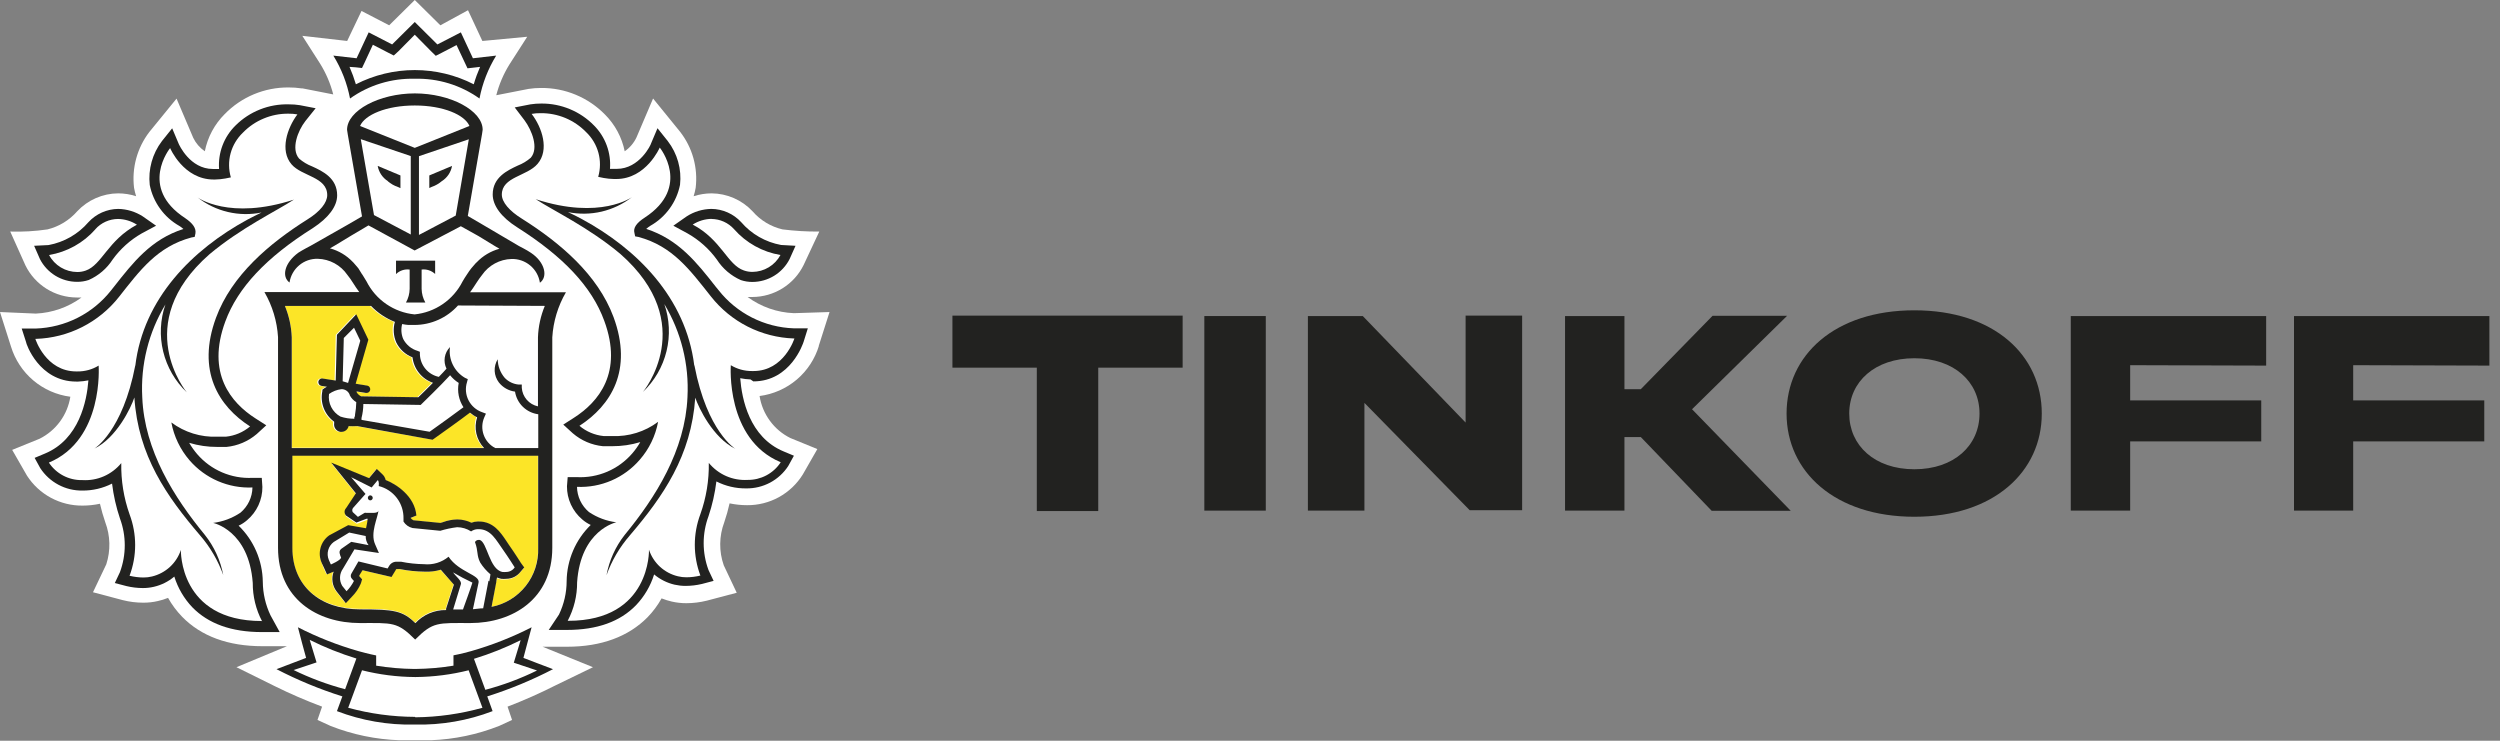 <svg width="108" height="32" viewBox="0 0 108 32" fill="none" xmlns="http://www.w3.org/2000/svg">
    <rect x="0" y="0" width="108" height="32" fill="#808080" stroke="none"/>
    <g clip-path="url(#clip0)">
        <path d="M44.79 15.883H41.145V13.635H51.09V15.883H47.444V22.077H44.79V15.883Z" fill="#222220"/>
        <path d="M52.027 22.059V13.653H54.682V22.059H52.027Z" fill="#222220"/>
        <path d="M63.314 18.254V13.635H65.756V22.041H63.491L58.943 17.405V22.059H56.501V13.653H58.872L63.314 18.254Z" fill="#222220"/>
        <path d="M70.176 22.059H67.61V13.653H70.176V16.812H70.884L73.981 13.644H77.202L73.096 17.679L77.361 22.068H73.946L70.884 18.882H70.176V22.059Z" fill="#222220"/>
        <path d="M88.205 17.865C88.205 20.378 86.134 22.324 82.701 22.324C79.268 22.324 77.18 20.378 77.18 17.865C77.18 15.352 79.25 13.405 82.701 13.405C86.152 13.405 88.205 15.352 88.205 17.865ZM85.515 17.865C85.515 16.485 84.4 15.476 82.701 15.476C81.002 15.476 79.887 16.485 79.887 17.865C79.887 19.245 80.984 20.272 82.701 20.272C84.418 20.272 85.515 19.245 85.515 17.865Z" fill="#222220"/>
        <path d="M92.023 15.776V17.298H97.686V19.068H92.023V22.059H89.457V13.653H97.898V15.794L92.023 15.776Z" fill="#222220"/>
        <path d="M101.658 15.776V17.298H107.321V19.068H101.658V22.059H99.101V13.653H107.542V15.794L101.658 15.776Z" fill="#222220"/>
        <path d="M35.362 14.967L35.836 13.48L34.296 13.529C33.575 13.501 32.879 13.257 32.296 12.83C32.367 12.83 32.434 12.83 32.504 12.83C32.965 12.828 33.416 12.698 33.807 12.454C34.197 12.211 34.513 11.863 34.716 11.45L35.393 10.003C34.862 10.008 34.332 9.976 33.805 9.91C33.301 9.792 32.848 9.518 32.509 9.127C32.282 8.885 32.008 8.691 31.703 8.558C31.399 8.425 31.071 8.355 30.739 8.353C30.476 8.354 30.215 8.396 29.965 8.477C30.002 8.358 30.032 8.237 30.053 8.114C30.157 7.25 29.916 6.38 29.381 5.694L28.213 4.256L27.496 5.937C27.382 6.178 27.207 6.384 26.987 6.535C26.866 5.935 26.57 5.384 26.138 4.951C25.779 4.583 25.349 4.292 24.875 4.094C24.401 3.896 23.891 3.796 23.377 3.8C23.197 3.799 23.016 3.813 22.837 3.84L21.439 4.114C21.56 3.646 21.751 3.199 22.006 2.787L22.776 1.588L20.838 1.77L20.218 0.442L19.024 1.093L17.918 0L16.812 1.093L15.617 0.473L14.998 1.77L13.06 1.548L13.83 2.752C14.085 3.163 14.276 3.61 14.396 4.079L13.069 3.818H13.025C12.84 3.79 12.654 3.777 12.467 3.778C11.953 3.774 11.444 3.874 10.97 4.071C10.495 4.269 10.066 4.561 9.707 4.929C9.268 5.367 8.969 5.926 8.848 6.535C8.634 6.388 8.461 6.189 8.348 5.955L7.627 4.26L6.45 5.703C5.925 6.39 5.688 7.255 5.791 8.114C5.813 8.237 5.843 8.358 5.88 8.477C5.63 8.395 5.368 8.354 5.105 8.353C4.773 8.355 4.445 8.425 4.141 8.558C3.837 8.691 3.563 8.885 3.336 9.127C2.998 9.513 2.551 9.787 2.053 9.91C1.52 9.989 0.981 10.02 0.442 10.003L1.102 11.472C1.306 11.884 1.621 12.232 2.012 12.476C2.402 12.72 2.853 12.85 3.314 12.852C3.384 12.852 3.451 12.852 3.522 12.852C2.946 13.273 2.26 13.514 1.548 13.547L0 13.48L0.473 14.967C0.647 15.538 0.981 16.046 1.436 16.432C1.891 16.817 2.448 17.063 3.039 17.139C2.978 17.525 2.826 17.891 2.595 18.207C2.364 18.522 2.062 18.778 1.712 18.953L0.526 19.435L1.164 20.546C1.422 20.947 1.777 21.277 2.198 21.504C2.618 21.73 3.088 21.847 3.566 21.842C3.819 21.842 4.071 21.815 4.318 21.762C4.381 22.033 4.458 22.3 4.548 22.563C4.768 23.145 4.783 23.785 4.592 24.377L4.017 25.585L5.305 25.926C5.594 25.999 5.891 26.036 6.189 26.036C6.401 26.037 6.612 26.014 6.818 25.965C6.969 25.932 7.117 25.886 7.26 25.828C7.426 26.125 7.63 26.398 7.866 26.642C8.689 27.487 9.857 27.916 11.339 27.916H12.396L10.215 28.823L11.87 29.642C12.536 29.971 13.218 30.267 13.914 30.527L13.715 31.102L14.286 31.363C15.233 31.735 16.237 31.943 17.254 31.978C17.254 31.978 17.697 31.978 17.936 31.978C18.174 31.978 18.613 31.978 18.613 31.978C19.626 31.94 20.625 31.731 21.568 31.358L22.121 31.102L21.926 30.527C22.63 30.257 23.32 29.951 23.992 29.611L25.616 28.823L23.439 27.939H24.501C25.983 27.939 27.155 27.496 27.974 26.665C28.211 26.421 28.415 26.147 28.58 25.85C28.724 25.907 28.872 25.953 29.023 25.988C29.229 26.035 29.439 26.059 29.651 26.058C29.949 26.058 30.246 26.02 30.536 25.948L31.827 25.607L31.266 24.421C31.055 23.819 31.063 23.161 31.288 22.563C31.381 22.293 31.456 22.019 31.518 21.745C31.767 21.797 32.02 21.824 32.274 21.824C32.756 21.828 33.23 21.708 33.651 21.476C34.073 21.243 34.428 20.906 34.681 20.497L35.309 19.4L34.141 18.922C33.791 18.748 33.488 18.492 33.258 18.176C33.027 17.861 32.874 17.495 32.814 17.108C33.406 17.031 33.963 16.785 34.419 16.399C34.874 16.013 35.208 15.503 35.38 14.932L35.362 14.967Z" fill="white"/>
        <path d="M17.918 4.557C16.684 4.557 15.755 4.964 15.556 5.441L17.918 6.375L20.281 5.441C20.082 4.964 19.152 4.557 17.918 4.557Z" fill="white"/>
        <path d="M17.944 29.253H17.896C17.127 29.246 16.362 29.148 15.617 28.96L15.042 30.575C15.986 30.839 16.96 30.977 17.94 30.987C18.92 30.977 19.894 30.839 20.838 30.575L20.218 28.96C19.473 29.148 18.708 29.246 17.94 29.253" fill="white"/>
        <path d="M22.467 27.646C21.817 27.97 21.143 28.239 20.449 28.452L20.936 29.779C21.708 29.575 22.458 29.295 23.174 28.943L22.17 28.607L22.467 27.646Z" fill="white"/>
        <path d="M13.37 27.646L13.666 28.62L12.657 28.956C13.374 29.308 14.124 29.588 14.896 29.792L15.383 28.465C14.689 28.253 14.014 27.983 13.365 27.66" fill="white"/>
        <path d="M17.919 3.013C18.806 3.003 19.682 3.215 20.467 3.628C20.543 3.372 20.634 3.121 20.741 2.876L20.476 2.907L20.197 2.938L20.078 2.686L19.724 1.934L19.078 2.27L18.826 2.398L18.622 2.212L17.919 1.504L17.215 2.212L17.016 2.411L16.764 2.283L16.114 1.947L15.764 2.699L15.645 2.951L15.366 2.92L15.101 2.889C15.207 3.134 15.299 3.385 15.375 3.641C16.158 3.225 17.032 3.009 17.919 3.013" fill="white"/>
        <path d="M32.141 11.684C32.259 11.726 32.384 11.746 32.509 11.746C32.758 11.744 33.001 11.676 33.215 11.547C33.428 11.419 33.603 11.235 33.721 11.016C32.944 10.887 32.236 10.493 31.717 9.901C31.593 9.763 31.442 9.652 31.273 9.576C31.103 9.5 30.92 9.46 30.735 9.459C30.444 9.464 30.16 9.549 29.916 9.707C31.172 10.375 31.429 11.445 32.128 11.689" fill="white"/>
        <path d="M3.331 11.746C3.455 11.746 3.578 11.726 3.694 11.684C4.411 11.441 4.667 10.357 5.906 9.702C5.663 9.546 5.381 9.46 5.092 9.455C4.907 9.456 4.723 9.495 4.554 9.572C4.385 9.648 4.234 9.759 4.11 9.897C3.595 10.488 2.892 10.883 2.119 11.016C2.237 11.236 2.412 11.419 2.625 11.548C2.838 11.676 3.082 11.745 3.331 11.746Z" fill="white"/>
        <path d="M32.482 16.042H32.544C33.871 16.042 34.313 14.635 34.313 14.635H34.287C33.593 14.614 32.913 14.441 32.294 14.129C31.674 13.817 31.13 13.374 30.699 12.83C29.788 11.675 29.044 10.658 27.571 10.26L27.43 10.224L27.398 10.078C27.359 9.853 27.514 9.636 27.841 9.415C29.872 8.087 28.491 6.389 28.491 6.389C28.491 6.389 27.929 7.742 26.633 7.742H26.545C26.396 7.74 26.248 7.725 26.102 7.698L25.863 7.654C25.962 7.315 25.965 6.955 25.873 6.614C25.781 6.273 25.597 5.964 25.341 5.72C25.086 5.458 24.781 5.25 24.443 5.11C24.105 4.969 23.743 4.898 23.377 4.902C23.247 4.9 23.116 4.911 22.988 4.933C23.43 5.521 23.762 6.495 23.244 7.092C22.802 7.61 21.7 7.632 21.7 8.419C21.7 8.747 22.006 9.127 22.55 9.468C24.195 10.503 25.828 11.879 26.505 13.719C27.354 16.015 26.399 17.542 25.032 18.413C25.328 18.663 25.694 18.818 26.08 18.856C26.208 18.856 26.328 18.856 26.443 18.856C27.156 18.886 27.858 18.669 28.429 18.241C28.316 18.847 28.043 19.413 27.637 19.878C27.303 20.265 26.886 20.573 26.416 20.776C25.946 20.979 25.437 21.073 24.925 21.05C24.929 21.258 24.977 21.463 25.066 21.651C25.156 21.838 25.284 22.005 25.443 22.139C25.797 22.376 26.201 22.527 26.624 22.581C26.624 22.581 25.08 22.895 24.912 25.174C24.917 25.753 24.777 26.325 24.505 26.837H24.532C28.111 26.837 28.018 23.767 28.018 23.767C28.11 24.048 28.274 24.302 28.492 24.502C28.711 24.703 28.977 24.844 29.265 24.913C29.387 24.943 29.512 24.958 29.637 24.957C29.84 24.955 30.042 24.93 30.239 24.881C29.916 24.026 29.916 23.082 30.239 22.227C30.492 21.517 30.615 20.768 30.602 20.015C30.807 20.261 31.067 20.454 31.362 20.578C31.657 20.703 31.977 20.756 32.296 20.732C32.579 20.736 32.858 20.669 33.108 20.537C33.357 20.404 33.57 20.211 33.725 19.975C31.34 18.984 31.575 15.785 31.575 15.785C31.85 15.954 32.168 16.041 32.491 16.038L32.482 16.042ZM31.774 19.378C30.805 18.9 30.19 17.608 30.04 17.166C29.881 19.688 28.651 21.435 27.213 23.116C26.772 23.622 26.43 24.206 26.204 24.837C26.322 24.206 26.59 23.613 26.987 23.107C28.314 21.497 29.606 19.488 29.699 17.17C29.773 15.763 29.424 14.366 28.699 13.158C28.925 13.812 28.959 14.518 28.796 15.191C28.633 15.863 28.28 16.475 27.779 16.953C27.779 16.953 30.234 14.007 26.801 10.99C25.425 9.839 23.921 9.132 23.147 8.627C25.943 9.539 27.31 8.534 27.31 8.534C26.923 8.836 26.475 9.051 25.997 9.163C25.518 9.275 25.022 9.283 24.541 9.185C24.735 9.277 24.939 9.379 25.155 9.494C27.514 10.777 29.637 12.883 29.995 15.803V15.781C30.544 18.648 31.765 19.382 31.765 19.382" fill="white"/>
        <path d="M9.212 22.563C9.634 22.51 10.039 22.358 10.393 22.121C10.552 21.987 10.68 21.821 10.77 21.633C10.859 21.445 10.907 21.241 10.911 21.033C10.399 21.055 9.888 20.961 9.418 20.758C8.948 20.555 8.529 20.248 8.194 19.86C7.791 19.394 7.519 18.829 7.407 18.223C7.978 18.651 8.68 18.868 9.393 18.838C9.512 18.838 9.632 18.838 9.76 18.838C10.146 18.8 10.512 18.645 10.809 18.396C9.442 17.511 8.486 15.998 9.336 13.702C10.017 11.861 11.645 10.485 13.291 9.45C13.835 9.114 14.158 8.733 14.158 8.406C14.158 7.636 13.065 7.61 12.618 7.079C12.101 6.477 12.424 5.504 12.87 4.92C12.742 4.898 12.612 4.887 12.481 4.889C12.115 4.885 11.753 4.956 11.415 5.097C11.077 5.237 10.772 5.445 10.517 5.707C10.261 5.951 10.077 6.26 9.985 6.601C9.893 6.942 9.896 7.301 9.995 7.641L9.734 7.698C9.588 7.724 9.44 7.739 9.291 7.742H9.198C7.898 7.742 7.318 6.384 7.318 6.384C7.318 6.384 5.951 8.083 7.964 9.415C8.314 9.64 8.468 9.857 8.406 10.078L8.375 10.224L8.229 10.251C6.761 10.649 6.017 11.667 5.102 12.821C4.673 13.366 4.131 13.81 3.512 14.124C2.894 14.437 2.215 14.612 1.522 14.635H1.531C1.531 14.635 1.974 16.042 3.301 16.042H3.363C3.686 16.046 4.003 15.958 4.279 15.79C4.279 15.79 4.513 18.989 2.129 19.98C2.283 20.212 2.493 20.403 2.739 20.534C2.985 20.666 3.261 20.733 3.54 20.732C3.858 20.751 4.175 20.694 4.467 20.566C4.758 20.439 5.015 20.244 5.217 19.997C5.203 20.75 5.324 21.5 5.575 22.209C5.896 23.065 5.896 24.008 5.575 24.864C5.77 24.912 5.971 24.938 6.172 24.939C6.298 24.94 6.422 24.925 6.544 24.895C6.832 24.826 7.098 24.685 7.317 24.484C7.535 24.284 7.699 24.031 7.792 23.749C7.792 23.749 7.699 26.819 11.282 26.819H11.309C11.038 26.307 10.898 25.735 10.902 25.156C10.756 22.886 9.212 22.563 9.212 22.563ZM8.637 23.121C7.199 21.435 5.982 19.688 5.805 17.17C5.655 17.613 5.044 18.9 4.075 19.382C4.075 19.382 5.296 18.648 5.845 15.781V15.803C6.208 12.883 8.327 10.773 10.689 9.494C10.906 9.375 11.11 9.278 11.304 9.185C10.824 9.282 10.328 9.275 9.851 9.162C9.373 9.05 8.926 8.836 8.539 8.534C8.539 8.534 9.906 9.539 12.702 8.627C11.928 9.132 10.424 9.839 9.052 10.99C5.615 14.007 8.075 16.953 8.075 16.953C7.573 16.476 7.22 15.864 7.057 15.191C6.894 14.518 6.928 13.812 7.154 13.158C6.426 14.365 6.078 15.763 6.155 17.17C6.239 19.466 7.522 21.493 8.849 23.108C9.251 23.616 9.523 24.214 9.641 24.851C9.413 24.22 9.072 23.636 8.632 23.13" fill="white"/>
        <path d="M15.272 11.348C15.33 11.41 15.387 11.481 15.445 11.547L15.485 11.596L15.64 11.813L15.675 11.861C15.732 11.95 15.79 12.047 15.848 12.145C16.045 12.538 16.339 12.875 16.702 13.124C17.064 13.373 17.484 13.526 17.922 13.569C18.36 13.526 18.78 13.373 19.143 13.123C19.506 12.874 19.8 12.538 19.997 12.145C20.055 12.047 20.112 11.95 20.174 11.861L20.201 11.822C20.254 11.746 20.307 11.671 20.36 11.596L20.396 11.552C20.453 11.481 20.511 11.41 20.573 11.348L20.604 11.322C20.873 11.039 21.214 10.836 21.59 10.733L21.4 10.618L20.674 10.176L19.927 9.733L17.931 10.817L15.927 9.773L15.18 10.216L14.45 10.658L14.264 10.764C14.64 10.867 14.981 11.07 15.25 11.353L15.281 11.384L15.272 11.348ZM17.122 11.295H18.807V11.875C18.731 11.801 18.639 11.745 18.537 11.711C18.436 11.677 18.329 11.667 18.223 11.68V12.516C18.228 12.722 18.282 12.924 18.383 13.105H17.538C17.645 12.914 17.699 12.699 17.697 12.481V11.645C17.591 11.631 17.484 11.642 17.383 11.676C17.282 11.709 17.189 11.765 17.113 11.839L17.122 11.295Z" fill="white"/>
        <path d="M17.746 10.136V6.747L15.587 6.017L16.158 9.29L17.746 10.136ZM17.303 7.578V8.123L17.197 8.074C17.035 8.019 16.885 7.933 16.755 7.822C16.639 7.749 16.54 7.652 16.464 7.539C16.388 7.425 16.336 7.297 16.312 7.162L17.303 7.578Z" fill="white"/>
        <path d="M19.678 9.291L20.244 6.008L18.09 6.738V10.127L19.678 9.291ZM18.554 7.57L19.537 7.158C19.513 7.293 19.461 7.421 19.385 7.534C19.309 7.648 19.21 7.744 19.094 7.817C18.964 7.929 18.814 8.015 18.652 8.069L18.546 8.118L18.554 7.57Z" fill="white"/>
        <path d="M14.693 17.994C14.886 18.056 15.087 18.088 15.29 18.087V18.025C15.303 17.985 15.313 17.945 15.321 17.905C15.353 17.728 15.371 17.549 15.374 17.37C15.254 17.298 15.156 17.193 15.091 17.069C15.064 16.995 15.015 16.931 14.95 16.886C14.884 16.842 14.807 16.819 14.728 16.821C14.532 16.837 14.344 16.903 14.179 17.011C14.153 17.206 14.187 17.404 14.277 17.578C14.366 17.753 14.507 17.896 14.68 17.989" fill="white"/>
        <path d="M19.466 16.197C19.064 16.639 18.281 17.391 18.245 17.431L18.197 17.48L15.719 17.44C15.717 17.645 15.69 17.848 15.64 18.046V18.126L18.582 18.652C18.887 18.44 19.732 17.82 20.059 17.581C19.857 17.271 19.782 16.893 19.851 16.529C19.71 16.44 19.584 16.328 19.48 16.197" fill="white"/>
        <path d="M19.803 13.215C19.383 13.672 18.813 13.964 18.197 14.038C18.107 14.043 18.017 14.043 17.927 14.038V14.038C17.837 14.043 17.747 14.043 17.658 14.038C17.568 14.031 17.48 14.018 17.392 13.998C17.335 14.213 17.351 14.44 17.436 14.644C17.5 14.767 17.587 14.876 17.694 14.964C17.8 15.052 17.923 15.118 18.056 15.158L18.157 15.197V15.308C18.169 15.534 18.254 15.75 18.401 15.923C18.547 16.096 18.746 16.215 18.967 16.264C19.095 16.131 19.21 16.011 19.299 15.91C19.222 15.754 19.196 15.578 19.227 15.406C19.257 15.235 19.341 15.078 19.467 14.959C19.431 15.219 19.474 15.484 19.588 15.72C19.703 15.956 19.886 16.153 20.113 16.286L20.237 16.343L20.201 16.476C20.121 16.735 20.144 17.015 20.267 17.257C20.389 17.498 20.6 17.683 20.856 17.772L21.02 17.834L20.949 17.993C20.844 18.233 20.834 18.504 20.922 18.751C21.01 18.998 21.189 19.202 21.422 19.321H23.263V17.861C23.012 17.828 22.779 17.715 22.598 17.539C22.417 17.363 22.298 17.133 22.259 16.883C21.983 16.847 21.732 16.704 21.56 16.485C21.451 16.343 21.389 16.171 21.38 15.992C21.372 15.814 21.417 15.637 21.511 15.485C21.515 15.781 21.623 16.066 21.816 16.29C21.976 16.455 22.189 16.558 22.418 16.578H22.551V16.715C22.564 16.907 22.639 17.089 22.765 17.235C22.891 17.38 23.061 17.48 23.25 17.52V14.573C23.267 14.107 23.367 13.647 23.546 13.215H19.803Z" fill="white"/>
        <path d="M14.852 14.582L14.799 16.485L15.016 16.515L15.546 14.693L15.277 14.131L14.852 14.582Z" fill="white"/>
        <path d="M20.674 23.297H20.727C21.055 23.39 21.139 24.576 21.714 24.682C21.765 24.688 21.817 24.688 21.869 24.682C21.942 24.683 22.015 24.665 22.08 24.63C22.145 24.595 22.2 24.545 22.24 24.483C22.24 24.483 21.948 24.041 21.732 23.718C21.444 23.315 21.218 22.833 20.683 22.833H20.643C20.54 22.837 20.44 22.871 20.356 22.93C20.177 22.813 19.968 22.75 19.754 22.749C19.507 22.779 19.262 22.831 19.024 22.904V22.904L17.825 22.784C17.664 22.745 17.524 22.645 17.436 22.506V22.474C17.436 22.444 17.436 22.408 17.436 22.377C17.444 22.056 17.343 21.741 17.148 21.485C16.953 21.23 16.677 21.048 16.365 20.97C16.365 20.97 16.396 20.785 16.325 20.714L16.06 21.032L15.175 20.59L15.794 21.311L15.272 21.899C15.247 21.924 15.23 21.956 15.224 21.991C15.219 22.027 15.225 22.063 15.241 22.094L15.467 22.293L15.755 22.121C15.778 22.114 15.802 22.114 15.825 22.121C15.905 22.121 16.024 22.121 16.131 22.121C16.237 22.121 16.347 22.094 16.361 21.988C16.325 22.351 15.989 22.983 16.21 23.479L16.37 23.89L15.312 23.74L14.817 24.576C14.739 24.683 14.695 24.811 14.689 24.943C14.684 25.075 14.717 25.206 14.786 25.319L14.972 25.549C15.1 25.419 15.207 25.27 15.29 25.107L15.206 25.014C15.175 24.985 15.156 24.945 15.152 24.903C15.148 24.861 15.159 24.819 15.184 24.784L15.494 24.266L16.746 24.563L16.812 24.452C16.846 24.393 16.896 24.345 16.957 24.313C17.017 24.281 17.085 24.266 17.153 24.271C17.21 24.266 17.268 24.266 17.325 24.271C17.653 24.337 17.986 24.372 18.321 24.377C18.509 24.396 18.7 24.378 18.882 24.322C19.064 24.267 19.232 24.175 19.378 24.054C19.82 24.726 20.75 24.833 20.674 25.173L20.431 26.323C20.59 26.323 20.745 26.323 20.873 26.284L21.103 25.089C21.13 24.961 21.152 24.784 21.152 24.784C20.98 24.638 20.83 24.466 20.71 24.275C20.546 23.965 20.634 23.802 20.484 23.39C20.499 23.363 20.52 23.34 20.547 23.324C20.573 23.307 20.603 23.298 20.634 23.297H20.674ZM15.954 21.616C15.939 21.616 15.925 21.612 15.912 21.606C15.899 21.6 15.888 21.591 15.878 21.581C15.869 21.57 15.861 21.557 15.857 21.544C15.852 21.53 15.851 21.515 15.852 21.501C15.852 21.487 15.856 21.473 15.862 21.46C15.868 21.447 15.877 21.435 15.888 21.426C15.898 21.416 15.911 21.409 15.925 21.404C15.938 21.4 15.953 21.398 15.967 21.399C15.996 21.399 16.023 21.411 16.044 21.431C16.064 21.451 16.075 21.479 16.075 21.508C16.075 21.537 16.064 21.564 16.044 21.584C16.023 21.605 15.996 21.616 15.967 21.616" fill="white"/>
        <path d="M14.286 24.387C14.286 24.387 14.702 24.214 14.728 24.095L14.675 23.957C14.652 23.919 14.645 23.873 14.653 23.83C14.661 23.786 14.684 23.746 14.719 23.718L15.162 23.409L15.91 23.55C15.825 23.436 15.782 23.298 15.786 23.156L15.087 23.006L14.414 23.417C14.297 23.505 14.212 23.629 14.174 23.77C14.135 23.911 14.145 24.061 14.201 24.196L14.286 24.387Z" fill="white"/>
        <path d="M19.572 26.337H20.015C20.015 26.337 20.4 25.213 20.422 25.178C20.136 25.044 19.857 24.897 19.585 24.735C19.701 24.908 19.979 25.103 19.922 25.253L19.572 26.337Z" fill="white"/>
        <path d="M23.236 19.666H12.618V23.647C12.618 25.284 13.799 26.302 15.547 26.302C17.007 26.302 17.392 26.359 17.932 26.899C18.101 26.717 18.306 26.572 18.535 26.474C18.764 26.377 19.01 26.329 19.259 26.333V26.271L19.595 25.236L19.024 24.612C18.795 24.681 18.555 24.709 18.317 24.696C17.96 24.692 17.604 24.655 17.255 24.585H17.144C17.095 24.585 17.095 24.585 17.082 24.612L17.016 24.722L16.896 24.921L16.666 24.868L15.644 24.629L15.503 24.86V24.886L15.627 25.023L15.573 25.2C15.481 25.417 15.347 25.613 15.18 25.78L14.923 26.054L14.689 25.762L14.516 25.545C14.425 25.426 14.366 25.285 14.344 25.137C14.323 24.988 14.339 24.836 14.392 24.696L14.105 24.815L13.976 24.532L13.906 24.333C13.818 24.13 13.803 23.903 13.861 23.69C13.92 23.477 14.05 23.29 14.229 23.161L15.052 22.718L15.835 22.873C15.835 22.798 15.883 22.528 15.905 22.462H15.861L15.419 22.63L14.976 22.329C14.955 22.308 14.937 22.282 14.926 22.254C14.914 22.226 14.908 22.196 14.908 22.165C14.908 22.135 14.914 22.105 14.926 22.076C14.937 22.048 14.955 22.023 14.976 22.002L15.396 21.364L14.33 20.037L15.927 20.665L16.038 20.533L16.259 20.267L16.511 20.506C16.578 20.571 16.624 20.654 16.644 20.745C17.087 20.922 17.905 21.44 17.971 22.28L17.719 22.382C17.75 22.426 17.791 22.461 17.839 22.484L19.007 22.599L19.113 22.568C19.312 22.493 19.523 22.453 19.737 22.448C19.948 22.45 20.157 22.498 20.347 22.59C20.433 22.559 20.522 22.541 20.613 22.537H20.67C21.294 22.537 21.608 23.006 21.856 23.377L21.984 23.563C22.201 23.873 22.488 24.324 22.502 24.342L22.63 24.541L22.471 24.727C22.398 24.822 22.304 24.899 22.197 24.952C22.089 25.005 21.971 25.032 21.851 25.032C21.781 25.039 21.71 25.039 21.639 25.032C21.575 25.02 21.513 25 21.453 24.974C21.453 25.037 21.453 25.112 21.418 25.174L21.236 26.218C21.82 26.1 22.342 25.779 22.709 25.311C23.076 24.843 23.265 24.259 23.241 23.665L23.236 19.666Z" fill="#FCE527"/>
        <path d="M12.605 19.343H20.874C20.709 19.169 20.593 18.954 20.54 18.721C20.487 18.487 20.499 18.243 20.573 18.015C20.461 17.962 20.357 17.893 20.263 17.812C19.94 18.051 18.936 18.768 18.697 18.949L18.644 18.984L15.397 18.409H15.33C15.224 18.416 15.118 18.416 15.012 18.409C14.997 18.479 14.958 18.542 14.903 18.587C14.847 18.632 14.778 18.657 14.707 18.657H14.653C14.57 18.643 14.495 18.596 14.445 18.528C14.396 18.459 14.375 18.374 14.388 18.29V18.219C14.183 18.071 14.026 17.867 13.935 17.631C13.845 17.396 13.825 17.139 13.879 16.892V16.834L13.928 16.799C13.928 16.799 13.99 16.755 14.074 16.706L13.839 16.671C13.797 16.663 13.76 16.639 13.735 16.605C13.71 16.57 13.7 16.527 13.707 16.485C13.71 16.464 13.717 16.444 13.728 16.425C13.739 16.407 13.754 16.392 13.771 16.379C13.789 16.367 13.809 16.358 13.829 16.353C13.85 16.349 13.871 16.348 13.892 16.352L14.454 16.441L14.507 14.463L15.344 13.578L15.866 14.675L15.317 16.578L15.812 16.657C15.854 16.665 15.892 16.689 15.917 16.723C15.941 16.758 15.952 16.801 15.945 16.843C15.939 16.881 15.919 16.915 15.89 16.939C15.861 16.963 15.824 16.976 15.786 16.976H15.759L15.357 16.91V16.941C15.402 17.02 15.47 17.083 15.552 17.122L18.025 17.162L18.657 16.538C18.421 16.456 18.213 16.309 18.056 16.115C17.899 15.92 17.801 15.685 17.772 15.436C17.464 15.318 17.213 15.087 17.069 14.79C16.949 14.511 16.929 14.198 17.012 13.905C16.622 13.753 16.27 13.517 15.981 13.215H12.309C12.486 13.647 12.587 14.107 12.605 14.573V19.343Z" fill="#FCE527"/>
        <path d="M16.007 21.399C15.993 21.398 15.978 21.4 15.965 21.404C15.951 21.409 15.938 21.416 15.928 21.426C15.917 21.435 15.908 21.447 15.902 21.46C15.896 21.473 15.893 21.487 15.892 21.501C15.891 21.515 15.893 21.53 15.897 21.543C15.902 21.557 15.909 21.57 15.918 21.58C15.928 21.591 15.939 21.6 15.952 21.606C15.965 21.612 15.979 21.616 15.994 21.616C16.023 21.616 16.05 21.605 16.07 21.584C16.091 21.564 16.102 21.537 16.102 21.508C16.102 21.479 16.091 21.451 16.07 21.431C16.05 21.411 16.023 21.399 15.994 21.399" fill="#222220"/>
        <path d="M23.223 28.655L22.612 28.421L22.78 27.788L22.966 27.098C22.13 27.526 21.254 27.871 20.351 28.129C19.909 28.253 19.59 28.31 19.59 28.31V28.757C19.046 28.846 18.496 28.893 17.945 28.899H17.896C17.344 28.893 16.794 28.846 16.25 28.757V28.315C16.25 28.315 15.927 28.253 15.485 28.129C14.582 27.871 13.706 27.526 12.87 27.098L13.051 27.788L13.224 28.421L12.609 28.655L11.945 28.908C12.858 29.381 13.81 29.775 14.79 30.084L14.556 30.721C15.624 31.13 16.761 31.327 17.905 31.301H17.931C19.075 31.327 20.212 31.13 21.28 30.721L21.05 30.084C22.029 29.775 22.98 29.381 23.89 28.908L23.223 28.655ZM12.666 28.952L13.675 28.616L13.379 27.642C14.028 27.966 14.703 28.235 15.396 28.448L14.909 29.775C14.138 29.57 13.388 29.29 12.671 28.939L12.666 28.952ZM17.922 30.969C16.949 30.964 15.981 30.832 15.042 30.576L15.639 28.956C16.385 29.144 17.15 29.242 17.918 29.248H17.967C18.735 29.241 19.5 29.143 20.245 28.956L20.842 30.576C19.899 30.839 18.924 30.978 17.945 30.987L17.922 30.969ZM20.962 29.788L20.475 28.461C21.169 28.248 21.843 27.979 22.492 27.656L22.196 28.629L23.2 28.965C22.483 29.317 21.734 29.597 20.962 29.801" fill="#222220"/>
        <path d="M17.918 3.402C18.918 3.375 19.899 3.675 20.714 4.256C20.84 3.6 21.085 2.972 21.435 2.402L20.43 2.517L19.909 1.398L18.895 1.92L17.918 0.951L16.94 1.92L15.927 1.398L15.405 2.517L14.4 2.402C14.751 2.972 14.995 3.6 15.121 4.256C15.936 3.675 16.918 3.376 17.918 3.402V3.402ZM15.36 2.907L15.639 2.938L15.759 2.685L16.108 1.933L16.759 2.27L17.011 2.398L17.214 2.212L17.918 1.5L18.621 2.212L18.825 2.411L19.077 2.283L19.723 1.947L20.077 2.699L20.196 2.951L20.475 2.92L20.74 2.889C20.633 3.134 20.541 3.385 20.466 3.641C19.678 3.237 18.805 3.027 17.92 3.027C17.034 3.027 16.162 3.237 15.374 3.641C15.298 3.385 15.206 3.134 15.099 2.889L15.36 2.907Z" fill="#222220"/>
        <path d="M32.545 16.476C34.155 16.476 34.695 14.834 34.717 14.763L34.898 14.184H34.292C33.663 14.162 33.046 14.003 32.484 13.718C31.922 13.433 31.43 13.029 31.041 12.534L30.921 12.388C30.098 11.339 29.315 10.344 27.917 9.888C27.972 9.839 28.032 9.795 28.094 9.755C28.422 9.57 28.707 9.315 28.928 9.01C29.15 8.705 29.303 8.355 29.377 7.986C29.453 7.309 29.262 6.63 28.846 6.092L28.404 5.539L28.125 6.198C28.125 6.238 27.634 7.295 26.643 7.295H26.546H26.351C26.378 6.951 26.33 6.606 26.211 6.282C26.092 5.958 25.904 5.664 25.661 5.42C25.365 5.117 25.011 4.877 24.62 4.715C24.229 4.552 23.81 4.47 23.387 4.473C23.228 4.472 23.07 4.484 22.913 4.508L22.236 4.641L22.657 5.194C22.984 5.636 23.28 6.402 22.931 6.813C22.764 6.959 22.572 7.074 22.365 7.154C21.922 7.362 21.285 7.658 21.285 8.401C21.285 8.884 21.661 9.388 22.338 9.817C24.333 11.082 25.568 12.388 26.103 13.856C26.93 16.095 25.851 17.369 24.802 18.042L24.333 18.343L24.745 18.718C25.111 19.033 25.565 19.227 26.046 19.276C26.187 19.276 26.32 19.276 26.448 19.276C26.859 19.277 27.267 19.218 27.66 19.099C27.561 19.272 27.446 19.435 27.315 19.586C27.02 19.928 26.651 20.199 26.235 20.377C25.82 20.555 25.369 20.635 24.917 20.612H24.524L24.493 21.006C24.491 21.279 24.549 21.548 24.663 21.796C24.777 22.044 24.944 22.263 25.152 22.439C25.262 22.536 25.386 22.616 25.519 22.678C25.195 22.994 24.936 23.371 24.758 23.787C24.58 24.203 24.485 24.65 24.479 25.103C24.479 25.604 24.365 26.098 24.148 26.549L23.705 27.213H24.493C25.793 27.213 26.789 26.856 27.479 26.142C27.837 25.765 28.104 25.311 28.258 24.815C28.514 25.03 28.817 25.182 29.142 25.258C29.298 25.293 29.457 25.311 29.616 25.311C29.854 25.31 30.092 25.282 30.324 25.227L30.828 25.094L30.607 24.625C30.329 23.875 30.329 23.051 30.607 22.302C30.771 21.814 30.885 21.309 30.948 20.798C31.346 21.001 31.788 21.104 32.235 21.099C32.595 21.104 32.951 21.018 33.269 20.849C33.587 20.679 33.857 20.432 34.053 20.13L34.297 19.687L33.854 19.502C32.372 18.887 32.045 17.232 31.978 16.338C32.124 16.368 32.272 16.386 32.421 16.391L32.545 16.476ZM33.721 19.979C33.566 20.214 33.354 20.406 33.105 20.537C32.856 20.669 32.578 20.735 32.297 20.732C31.979 20.75 31.662 20.694 31.37 20.566C31.079 20.438 30.822 20.243 30.62 19.997C30.633 20.75 30.51 21.5 30.257 22.209C29.935 23.065 29.935 24.008 30.257 24.864C30.061 24.912 29.858 24.938 29.656 24.939C29.53 24.94 29.406 24.925 29.284 24.895C28.996 24.826 28.73 24.684 28.511 24.484C28.293 24.283 28.13 24.03 28.036 23.749C28.036 23.749 28.129 26.819 24.55 26.819H24.524C24.795 26.307 24.935 25.735 24.931 25.156C25.085 22.886 26.625 22.563 26.625 22.563C26.202 22.51 25.798 22.358 25.444 22.121C25.285 21.987 25.156 21.82 25.067 21.633C24.978 21.445 24.93 21.24 24.926 21.032C25.438 21.055 25.947 20.961 26.417 20.758C26.887 20.555 27.304 20.248 27.638 19.86C28.044 19.395 28.317 18.83 28.43 18.223C27.859 18.651 27.157 18.868 26.444 18.838C26.329 18.838 26.205 18.838 26.081 18.838C25.695 18.8 25.329 18.646 25.032 18.396C26.395 17.511 27.351 15.998 26.506 13.701C25.824 11.861 24.192 10.485 22.55 9.45C22.006 9.114 21.679 8.733 21.679 8.406C21.679 7.636 22.772 7.614 23.223 7.079C23.741 6.477 23.418 5.504 22.966 4.92C23.095 4.897 23.225 4.887 23.356 4.889C23.721 4.885 24.084 4.956 24.422 5.096C24.759 5.237 25.065 5.445 25.32 5.707C25.576 5.951 25.759 6.26 25.852 6.601C25.944 6.942 25.94 7.301 25.842 7.64L26.081 7.689C26.227 7.716 26.375 7.73 26.523 7.733H26.621C27.917 7.733 28.501 6.375 28.501 6.375C28.501 6.375 29.881 8.074 27.851 9.401C27.501 9.627 27.346 9.844 27.408 10.065L27.439 10.211L27.585 10.237C29.058 10.636 29.797 11.653 30.713 12.808C31.142 13.352 31.684 13.797 32.302 14.11C32.921 14.423 33.6 14.598 34.292 14.622H34.319C34.319 14.622 33.876 16.029 32.549 16.029H32.487C32.164 16.032 31.847 15.945 31.571 15.777C31.571 15.777 31.337 18.975 33.721 19.966" fill="#222220"/>
        <path d="M29.708 10.087C30.204 10.369 30.634 10.753 30.969 11.215C31.22 11.605 31.58 11.913 32.004 12.1C32.166 12.154 32.334 12.181 32.504 12.18C32.837 12.179 33.163 12.086 33.446 11.912C33.729 11.738 33.959 11.489 34.11 11.193L34.367 10.618L33.743 10.583C33.072 10.461 32.463 10.113 32.018 9.596C31.854 9.418 31.655 9.275 31.433 9.177C31.212 9.079 30.973 9.027 30.73 9.025C30.352 9.031 29.982 9.143 29.664 9.348L29.089 9.751L29.708 10.087ZM30.73 9.459C30.916 9.46 31.099 9.5 31.268 9.576C31.437 9.652 31.589 9.763 31.712 9.901C32.232 10.493 32.94 10.887 33.717 11.016C33.598 11.235 33.424 11.419 33.21 11.547C32.997 11.676 32.753 11.744 32.504 11.746C32.379 11.746 32.255 11.726 32.137 11.684C31.42 11.441 31.168 10.357 29.925 9.702C30.169 9.545 30.453 9.459 30.744 9.455" fill="#222220"/>
        <path d="M29.991 15.781C29.628 12.861 27.509 10.751 25.151 9.472C24.934 9.353 24.731 9.255 24.536 9.163C25.017 9.26 25.514 9.253 25.992 9.141C26.47 9.028 26.918 8.814 27.306 8.512C27.306 8.512 25.939 9.516 23.143 8.605C23.917 9.109 25.421 9.817 26.797 10.968C30.23 13.985 27.775 16.931 27.775 16.931C28.276 16.454 28.63 15.842 28.794 15.169C28.958 14.496 28.925 13.79 28.699 13.136C29.425 14.344 29.773 15.741 29.699 17.148C29.602 19.466 28.314 21.493 26.987 23.108C26.587 23.616 26.317 24.214 26.2 24.851C26.426 24.219 26.768 23.636 27.208 23.13C28.646 21.444 29.863 19.697 30.035 17.179C30.186 17.622 30.796 18.909 31.77 19.391C31.77 19.391 30.549 18.657 30 15.79" fill="#222220"/>
        <path d="M11.685 26.58C11.47 26.128 11.357 25.634 11.353 25.134C11.347 24.681 11.251 24.233 11.072 23.817C10.893 23.401 10.634 23.025 10.309 22.709C10.442 22.648 10.566 22.567 10.676 22.47C10.884 22.294 11.051 22.075 11.165 21.827C11.279 21.579 11.337 21.309 11.335 21.037L11.309 20.643H10.911C10.46 20.666 10.01 20.585 9.595 20.407C9.18 20.229 8.812 19.959 8.517 19.617C8.387 19.465 8.272 19.302 8.172 19.13C8.565 19.249 8.974 19.309 9.384 19.307C9.513 19.307 9.645 19.307 9.787 19.307C10.269 19.259 10.724 19.064 11.092 18.75L11.503 18.373L11.034 18.073C9.981 17.4 8.906 16.126 9.734 13.887C10.269 12.432 11.503 11.118 13.516 9.853C14.193 9.41 14.565 8.919 14.565 8.437C14.565 7.694 13.941 7.397 13.485 7.189C13.278 7.11 13.086 6.994 12.919 6.849C12.565 6.437 12.862 5.654 13.193 5.229L13.636 4.676L12.954 4.544C12.798 4.519 12.64 4.507 12.481 4.508C12.055 4.496 11.631 4.57 11.235 4.727C10.839 4.884 10.478 5.119 10.176 5.42C9.928 5.663 9.736 5.957 9.613 6.281C9.49 6.606 9.439 6.954 9.464 7.3H9.269H9.198C8.203 7.3 7.734 6.247 7.716 6.203L7.438 5.543L6.995 6.096C6.584 6.637 6.395 7.315 6.469 7.99C6.542 8.36 6.694 8.709 6.915 9.014C7.135 9.32 7.419 9.574 7.747 9.76C7.81 9.799 7.869 9.843 7.924 9.892C6.526 10.335 5.743 11.344 4.92 12.392L4.801 12.542C4.411 13.038 3.918 13.443 3.355 13.728C2.793 14.013 2.175 14.171 1.545 14.193H0.938L1.124 14.772C1.124 14.843 1.682 16.484 3.297 16.484H3.376C3.525 16.478 3.673 16.461 3.819 16.431C3.752 17.316 3.425 18.98 1.938 19.595L1.496 19.78L1.739 20.223C1.936 20.525 2.206 20.772 2.524 20.941C2.842 21.111 3.197 21.197 3.558 21.192C4.003 21.196 4.443 21.093 4.841 20.891C4.903 21.402 5.017 21.907 5.181 22.395C5.459 23.144 5.459 23.968 5.181 24.718L4.96 25.187L5.464 25.319C5.696 25.375 5.934 25.403 6.172 25.404C6.332 25.404 6.49 25.386 6.646 25.35C6.972 25.275 7.275 25.124 7.53 24.908C7.685 25.404 7.951 25.859 8.309 26.235C9.002 26.946 9.998 27.303 11.296 27.306H12.083L11.685 26.58ZM11.304 26.828C7.725 26.828 7.814 23.758 7.814 23.758C7.721 24.039 7.557 24.292 7.339 24.493C7.12 24.693 6.854 24.835 6.566 24.904C6.445 24.934 6.32 24.949 6.194 24.948C5.993 24.946 5.793 24.921 5.597 24.873C5.919 24.017 5.919 23.074 5.597 22.218C5.346 21.508 5.225 20.759 5.239 20.006C5.037 20.252 4.78 20.447 4.489 20.575C4.197 20.703 3.88 20.759 3.562 20.74H3.54C3.257 20.745 2.978 20.677 2.728 20.545C2.479 20.413 2.266 20.22 2.111 19.984C4.496 18.993 4.261 15.794 4.261 15.794C3.985 15.963 3.668 16.05 3.345 16.046H3.297C1.969 16.046 1.527 14.639 1.527 14.639H1.553C2.247 14.617 2.926 14.444 3.545 14.131C4.164 13.818 4.708 13.374 5.137 12.83C6.048 11.675 6.792 10.658 8.265 10.26L8.411 10.233L8.442 10.087C8.482 9.861 8.327 9.645 7.999 9.423C5.969 8.096 7.349 6.397 7.349 6.397C7.349 6.397 7.924 7.755 9.229 7.755H9.291C9.44 7.752 9.588 7.738 9.734 7.711L9.973 7.663C9.874 7.323 9.87 6.964 9.962 6.623C10.055 6.282 10.239 5.973 10.495 5.729C10.75 5.467 11.055 5.259 11.393 5.119C11.731 4.978 12.093 4.907 12.459 4.911C12.589 4.909 12.72 4.919 12.848 4.942C12.406 5.53 12.079 6.503 12.596 7.101C13.039 7.618 14.136 7.64 14.136 8.428C14.136 8.755 13.831 9.136 13.286 9.476C11.64 10.512 10.008 11.888 9.331 13.728C8.486 16.024 9.442 17.551 10.804 18.422C10.507 18.672 10.142 18.826 9.756 18.865C9.628 18.865 9.508 18.865 9.389 18.865C8.675 18.895 7.974 18.677 7.402 18.25C7.515 18.855 7.787 19.42 8.19 19.887C8.525 20.274 8.943 20.581 9.414 20.784C9.884 20.987 10.394 21.081 10.906 21.059C10.903 21.267 10.854 21.471 10.765 21.659C10.676 21.847 10.547 22.013 10.389 22.147C10.034 22.385 9.63 22.536 9.207 22.59C9.207 22.59 10.751 22.904 10.919 25.182C10.916 25.762 11.055 26.333 11.326 26.846L11.304 26.828Z" fill="#222220"/>
        <path d="M3.332 12.175C3.502 12.177 3.671 12.15 3.832 12.096C4.256 11.909 4.616 11.601 4.867 11.211C5.2 10.749 5.629 10.365 6.123 10.083L6.743 9.751L6.168 9.348C5.851 9.144 5.483 9.032 5.106 9.025C4.863 9.028 4.624 9.08 4.402 9.179C4.181 9.278 3.982 9.422 3.818 9.601C3.374 10.116 2.767 10.464 2.097 10.587L1.474 10.618L1.726 11.193C1.877 11.488 2.107 11.735 2.389 11.909C2.672 12.082 2.996 12.174 3.327 12.175H3.332ZM4.119 9.901C4.243 9.763 4.394 9.652 4.563 9.576C4.733 9.5 4.916 9.46 5.101 9.459C5.391 9.465 5.672 9.55 5.915 9.707C4.663 10.375 4.402 11.445 3.703 11.689C3.587 11.73 3.464 11.751 3.341 11.751C3.09 11.75 2.843 11.682 2.628 11.553C2.413 11.423 2.237 11.238 2.12 11.016C2.896 10.887 3.604 10.493 4.124 9.901" fill="#222220"/>
        <path d="M6.146 17.166C6.069 15.758 6.418 14.36 7.146 13.153C6.919 13.808 6.886 14.514 7.05 15.187C7.214 15.86 7.568 16.472 8.07 16.949C8.07 16.949 5.61 14.002 9.048 10.985C10.424 9.835 11.924 9.127 12.698 8.623C9.902 9.534 8.535 8.53 8.535 8.53C8.921 8.831 9.369 9.046 9.846 9.158C10.323 9.27 10.819 9.278 11.3 9.18C11.105 9.273 10.902 9.375 10.685 9.49C8.327 10.773 6.194 12.883 5.845 15.803V15.781C5.296 18.648 4.075 19.382 4.075 19.382C5.044 18.904 5.659 17.613 5.805 17.17C5.969 19.692 7.199 21.439 8.637 23.121C9.076 23.627 9.418 24.211 9.645 24.842C9.524 24.208 9.251 23.612 8.849 23.107C7.522 21.493 6.239 19.466 6.146 17.166Z" fill="#222220"/>
        <path d="M17.108 11.26V11.839C17.186 11.765 17.278 11.708 17.38 11.675C17.482 11.641 17.59 11.631 17.697 11.645V12.481C17.693 12.687 17.639 12.889 17.538 13.069H18.374C18.273 12.889 18.219 12.687 18.214 12.481V11.645C18.32 11.631 18.427 11.642 18.529 11.676C18.63 11.709 18.722 11.765 18.798 11.839V11.26H17.108Z" fill="#222220"/>
        <path d="M16.75 7.827C16.88 7.939 17.03 8.024 17.193 8.079L17.299 8.128V7.579L16.316 7.167C16.34 7.302 16.392 7.43 16.468 7.544C16.544 7.657 16.643 7.754 16.759 7.827" fill="#222220"/>
        <path d="M19.086 7.827C19.201 7.754 19.3 7.657 19.377 7.544C19.453 7.43 19.505 7.302 19.528 7.167L18.546 7.579V8.123L18.648 8.075C18.81 8.02 18.96 7.934 19.09 7.822" fill="#222220"/>
        <path d="M20.851 5.605C20.851 4.778 19.457 4.035 17.922 4.035C16.387 4.035 14.993 4.778 14.993 5.605L15.024 5.809L15.639 9.348L15.024 9.706L13.418 10.618C13.418 10.618 13.06 10.804 12.892 10.914C12.286 11.357 12.157 11.95 12.507 12.206C12.55 11.915 12.699 11.649 12.925 11.46C13.15 11.271 13.438 11.171 13.732 11.18C13.983 11.187 14.229 11.253 14.45 11.373C14.67 11.493 14.86 11.663 15.002 11.87C15.089 11.977 15.168 12.089 15.241 12.206C15.334 12.357 15.427 12.489 15.52 12.617H11.423C11.768 13.212 11.969 13.878 12.011 14.564V23.665C12.011 25.877 13.706 26.916 15.551 26.916C16.966 26.916 17.157 26.85 17.935 27.629C18.714 26.85 18.904 26.916 20.32 26.916C22.151 26.916 23.859 25.868 23.859 23.665V14.573C23.901 13.887 24.103 13.221 24.448 12.626H20.307C20.399 12.498 20.492 12.365 20.585 12.215C20.659 12.099 20.739 11.986 20.824 11.879C20.967 11.672 21.157 11.501 21.379 11.381C21.6 11.261 21.847 11.195 22.098 11.188C22.393 11.18 22.68 11.28 22.906 11.469C23.132 11.658 23.281 11.924 23.324 12.215C23.678 11.963 23.549 11.33 22.939 10.923C22.775 10.808 22.417 10.627 22.417 10.627L20.824 9.689L20.209 9.33L20.824 5.791L20.851 5.605ZM15.586 6.012L17.745 6.742V10.131L16.157 9.291L15.586 6.012ZM16.028 13.215C16.318 13.517 16.67 13.752 17.059 13.905C16.976 14.198 16.997 14.51 17.117 14.79C17.261 15.087 17.512 15.318 17.82 15.436C17.849 15.684 17.947 15.919 18.104 16.114C18.26 16.309 18.469 16.456 18.705 16.537C18.44 16.807 18.178 17.059 18.072 17.161L15.599 17.121C15.517 17.082 15.449 17.019 15.405 16.94V16.909L15.807 16.975H15.834C15.872 16.976 15.909 16.963 15.938 16.939C15.967 16.914 15.987 16.88 15.993 16.843C15.999 16.8 15.989 16.758 15.964 16.723C15.94 16.688 15.902 16.664 15.86 16.657L15.365 16.577L15.913 14.675L15.391 13.578L14.555 14.462L14.502 16.44L13.94 16.352C13.919 16.348 13.898 16.348 13.877 16.353C13.856 16.358 13.837 16.366 13.819 16.379C13.802 16.391 13.787 16.407 13.776 16.425C13.765 16.443 13.758 16.463 13.754 16.484C13.748 16.526 13.758 16.569 13.783 16.604C13.808 16.639 13.845 16.663 13.887 16.67L14.122 16.706C14.037 16.754 13.98 16.79 13.976 16.798L13.927 16.834V16.891C13.874 17.138 13.894 17.395 13.984 17.631C14.074 17.866 14.231 18.07 14.436 18.218V18.289C14.423 18.373 14.444 18.459 14.493 18.527C14.543 18.596 14.618 18.642 14.701 18.657H14.754C14.826 18.656 14.895 18.631 14.95 18.586C15.006 18.541 15.044 18.479 15.059 18.409C15.164 18.415 15.269 18.415 15.374 18.409H15.44L18.683 18.997L18.736 18.962C18.993 18.78 19.979 18.077 20.302 17.825C20.396 17.906 20.5 17.975 20.612 18.028C20.538 18.256 20.526 18.5 20.579 18.733C20.632 18.967 20.747 19.182 20.913 19.356H12.604V14.573C12.586 14.106 12.485 13.647 12.308 13.215H16.028ZM20.037 17.581C19.709 17.825 18.864 18.44 18.559 18.652L15.617 18.139V18.059C15.668 17.861 15.694 17.658 15.697 17.453L18.174 17.493L18.223 17.444C18.263 17.404 19.046 16.648 19.444 16.21C19.548 16.341 19.674 16.453 19.816 16.542C19.746 16.907 19.82 17.284 20.023 17.595L20.037 17.581ZM15.108 17.073C15.173 17.197 15.271 17.302 15.391 17.373C15.388 17.553 15.37 17.732 15.338 17.909C15.338 17.949 15.338 17.988 15.307 18.028V18.09C15.104 18.091 14.903 18.06 14.71 17.997C14.537 17.904 14.398 17.761 14.309 17.586C14.22 17.411 14.187 17.214 14.214 17.02C14.372 16.908 14.554 16.836 14.745 16.812C14.824 16.809 14.902 16.832 14.967 16.876C15.033 16.921 15.082 16.985 15.108 17.059V17.073ZM14.803 16.471L14.852 14.6L15.294 14.157L15.564 14.719L15.037 16.542L14.803 16.471ZM20.019 26.328H19.577L19.908 25.244C19.962 25.094 19.687 24.899 19.572 24.727C19.843 24.888 20.122 25.036 20.408 25.169C20.408 25.204 20.001 26.328 20.001 26.328H20.019ZM21.103 25.085L20.873 26.279C20.727 26.279 20.572 26.31 20.43 26.319L20.674 25.169C20.745 24.828 19.829 24.727 19.378 24.05C19.232 24.171 19.063 24.262 18.881 24.318C18.7 24.373 18.509 24.392 18.32 24.373C17.986 24.368 17.652 24.333 17.325 24.266C17.267 24.262 17.21 24.262 17.152 24.266C17.084 24.262 17.016 24.276 16.956 24.308C16.895 24.34 16.845 24.389 16.811 24.448L16.745 24.558L15.484 24.253L15.183 24.775C15.16 24.81 15.149 24.852 15.153 24.894C15.157 24.936 15.176 24.975 15.206 25.005L15.29 25.098C15.207 25.261 15.099 25.41 14.971 25.541L14.785 25.311C14.717 25.197 14.683 25.066 14.689 24.934C14.694 24.802 14.739 24.674 14.816 24.567L15.312 23.731L16.369 23.89L16.205 23.514C15.984 23.019 16.32 22.386 16.356 22.023C16.356 22.134 16.241 22.156 16.126 22.156C16.011 22.156 15.9 22.156 15.82 22.156C15.797 22.149 15.773 22.149 15.75 22.156L15.462 22.329L15.236 22.121C15.22 22.089 15.214 22.053 15.219 22.018C15.225 21.983 15.242 21.951 15.267 21.926L15.79 21.338L15.17 20.616L16.055 21.059L16.32 20.74C16.391 20.811 16.36 20.997 16.36 20.997C16.672 21.074 16.948 21.256 17.143 21.512C17.338 21.768 17.439 22.082 17.431 22.404C17.431 22.435 17.431 22.466 17.431 22.501V22.532C17.519 22.672 17.659 22.773 17.82 22.811L19.019 22.93C19.257 22.857 19.502 22.805 19.749 22.775C19.963 22.777 20.172 22.84 20.351 22.957C20.435 22.897 20.535 22.863 20.638 22.86H20.678C21.213 22.86 21.439 23.346 21.727 23.744C21.944 24.05 22.235 24.51 22.235 24.51C22.195 24.571 22.14 24.622 22.075 24.656C22.01 24.691 21.938 24.709 21.864 24.709C21.812 24.714 21.761 24.714 21.709 24.709C21.134 24.603 21.05 23.417 20.722 23.324H20.669C20.638 23.325 20.608 23.334 20.582 23.35C20.555 23.367 20.534 23.39 20.519 23.417C20.669 23.82 20.581 23.983 20.745 24.302C20.865 24.493 21.014 24.665 21.187 24.811C21.187 24.811 21.165 24.988 21.138 25.116L21.103 25.085ZM14.684 23.957L14.736 24.094C14.701 24.213 14.294 24.386 14.294 24.386L14.206 24.191C14.149 24.056 14.139 23.906 14.178 23.765C14.216 23.624 14.301 23.5 14.418 23.413L15.086 23.006L15.798 23.156C15.794 23.297 15.838 23.436 15.922 23.55L15.175 23.408L14.732 23.718C14.699 23.747 14.677 23.787 14.669 23.83C14.662 23.874 14.67 23.918 14.692 23.957H14.684ZM21.236 26.217L21.439 25.147C21.439 25.085 21.461 25.01 21.47 24.948C21.53 24.973 21.592 24.993 21.656 25.005C21.727 25.012 21.798 25.012 21.868 25.005C21.988 25.005 22.106 24.978 22.214 24.925C22.321 24.872 22.415 24.795 22.488 24.7L22.647 24.514L22.514 24.333C22.514 24.333 22.218 23.864 21.997 23.554L21.873 23.368C21.625 22.997 21.311 22.528 20.687 22.528H20.63C20.539 22.532 20.449 22.55 20.364 22.581C20.174 22.489 19.965 22.441 19.753 22.439C19.54 22.444 19.329 22.484 19.13 22.559L19.024 22.59L17.856 22.475C17.808 22.451 17.767 22.416 17.736 22.373V22.373L17.988 22.271C17.918 21.426 17.104 20.908 16.661 20.736C16.641 20.645 16.595 20.562 16.528 20.497L16.276 20.258L16.055 20.523L15.944 20.656L14.307 19.984L15.374 21.311L14.953 21.948C14.932 21.97 14.915 21.995 14.903 22.023C14.891 22.051 14.885 22.081 14.885 22.112C14.885 22.142 14.891 22.172 14.903 22.201C14.915 22.229 14.932 22.254 14.953 22.276L15.396 22.576L15.838 22.408H15.882C15.882 22.475 15.834 22.744 15.812 22.82L15.042 22.687L14.219 23.129C14.034 23.262 13.902 23.455 13.845 23.674C13.787 23.894 13.809 24.127 13.905 24.333L13.998 24.532L14.126 24.815L14.414 24.695C14.361 24.836 14.344 24.988 14.366 25.136C14.387 25.285 14.446 25.425 14.537 25.545L14.71 25.766L14.94 26.058L15.197 25.784C15.364 25.618 15.498 25.421 15.59 25.204L15.643 25.027L15.52 24.89V24.864L15.661 24.634L16.683 24.872L16.913 24.926L17.037 24.722L17.104 24.611C17.104 24.589 17.104 24.585 17.165 24.585H17.276C17.624 24.654 17.978 24.691 18.333 24.695C18.572 24.709 18.812 24.68 19.041 24.611L19.608 25.257L19.271 26.293V26.355C19.023 26.35 18.776 26.399 18.547 26.496C18.319 26.594 18.113 26.738 17.944 26.921C17.4 26.381 17.015 26.324 15.559 26.324C13.812 26.324 12.631 25.302 12.631 23.669V19.687H23.249V23.669C23.271 24.264 23.081 24.848 22.712 25.315C22.343 25.782 21.82 26.102 21.236 26.217V26.217ZM23.536 13.215C23.357 13.646 23.256 14.106 23.24 14.573V17.555C23.052 17.515 22.881 17.415 22.755 17.269C22.629 17.124 22.554 16.942 22.541 16.75V16.613H22.408C22.179 16.593 21.965 16.491 21.806 16.325C21.613 16.101 21.505 15.816 21.501 15.52C21.407 15.672 21.362 15.849 21.37 16.027C21.379 16.206 21.442 16.377 21.55 16.52C21.722 16.739 21.973 16.881 22.249 16.918C22.288 17.168 22.407 17.398 22.588 17.574C22.769 17.75 23.002 17.863 23.253 17.896V19.356H21.395C21.162 19.236 20.983 19.033 20.895 18.786C20.806 18.539 20.816 18.268 20.922 18.028L20.992 17.869L20.829 17.807C20.573 17.718 20.361 17.533 20.239 17.291C20.117 17.049 20.093 16.77 20.174 16.511L20.209 16.378L20.085 16.321C19.858 16.188 19.676 15.991 19.561 15.755C19.446 15.519 19.404 15.254 19.439 14.993C19.32 15.114 19.242 15.269 19.215 15.436C19.188 15.603 19.214 15.775 19.289 15.927C19.201 16.029 19.085 16.148 18.957 16.281C18.732 16.233 18.528 16.112 18.38 15.935C18.232 15.759 18.147 15.538 18.139 15.307V15.197L18.037 15.157C17.904 15.118 17.781 15.052 17.675 14.964C17.569 14.875 17.481 14.767 17.418 14.644C17.332 14.439 17.317 14.212 17.373 13.998C17.461 14.017 17.549 14.031 17.639 14.038C17.729 14.042 17.819 14.042 17.909 14.038C18.263 14.037 18.613 13.961 18.936 13.816C19.259 13.672 19.548 13.461 19.785 13.197L23.536 13.215ZM20.669 10.197L21.395 10.64L21.576 10.746C21.2 10.849 20.859 11.052 20.59 11.335L20.559 11.361C20.497 11.427 20.439 11.494 20.382 11.565L20.346 11.609C20.29 11.68 20.237 11.755 20.187 11.835L20.161 11.874C20.099 11.963 20.041 12.06 19.984 12.157C19.786 12.55 19.492 12.887 19.129 13.136C18.766 13.385 18.347 13.539 17.909 13.582C17.471 13.539 17.051 13.385 16.688 13.136C16.325 12.887 16.032 12.55 15.834 12.157C15.776 12.06 15.719 11.967 15.661 11.874L15.626 11.826L15.484 11.596L15.444 11.547C15.387 11.476 15.329 11.41 15.272 11.348L15.241 11.317C14.972 11.034 14.631 10.831 14.254 10.728L14.44 10.622L15.17 10.18L15.918 9.737L17.913 10.821L19.908 9.773L20.669 10.197ZM19.687 9.313L18.099 10.149V6.747L20.253 6.017L19.687 9.313ZM17.918 6.388L15.555 5.442C15.754 4.964 16.683 4.557 17.918 4.557C19.152 4.557 20.081 4.964 20.28 5.442L17.918 6.388Z" fill="#222220"/>
    </g>
    <defs>
        <clipPath id="clip0">
            <rect width="107.636" height="32" fill="white"/>
        </clipPath>
    </defs>
</svg>
